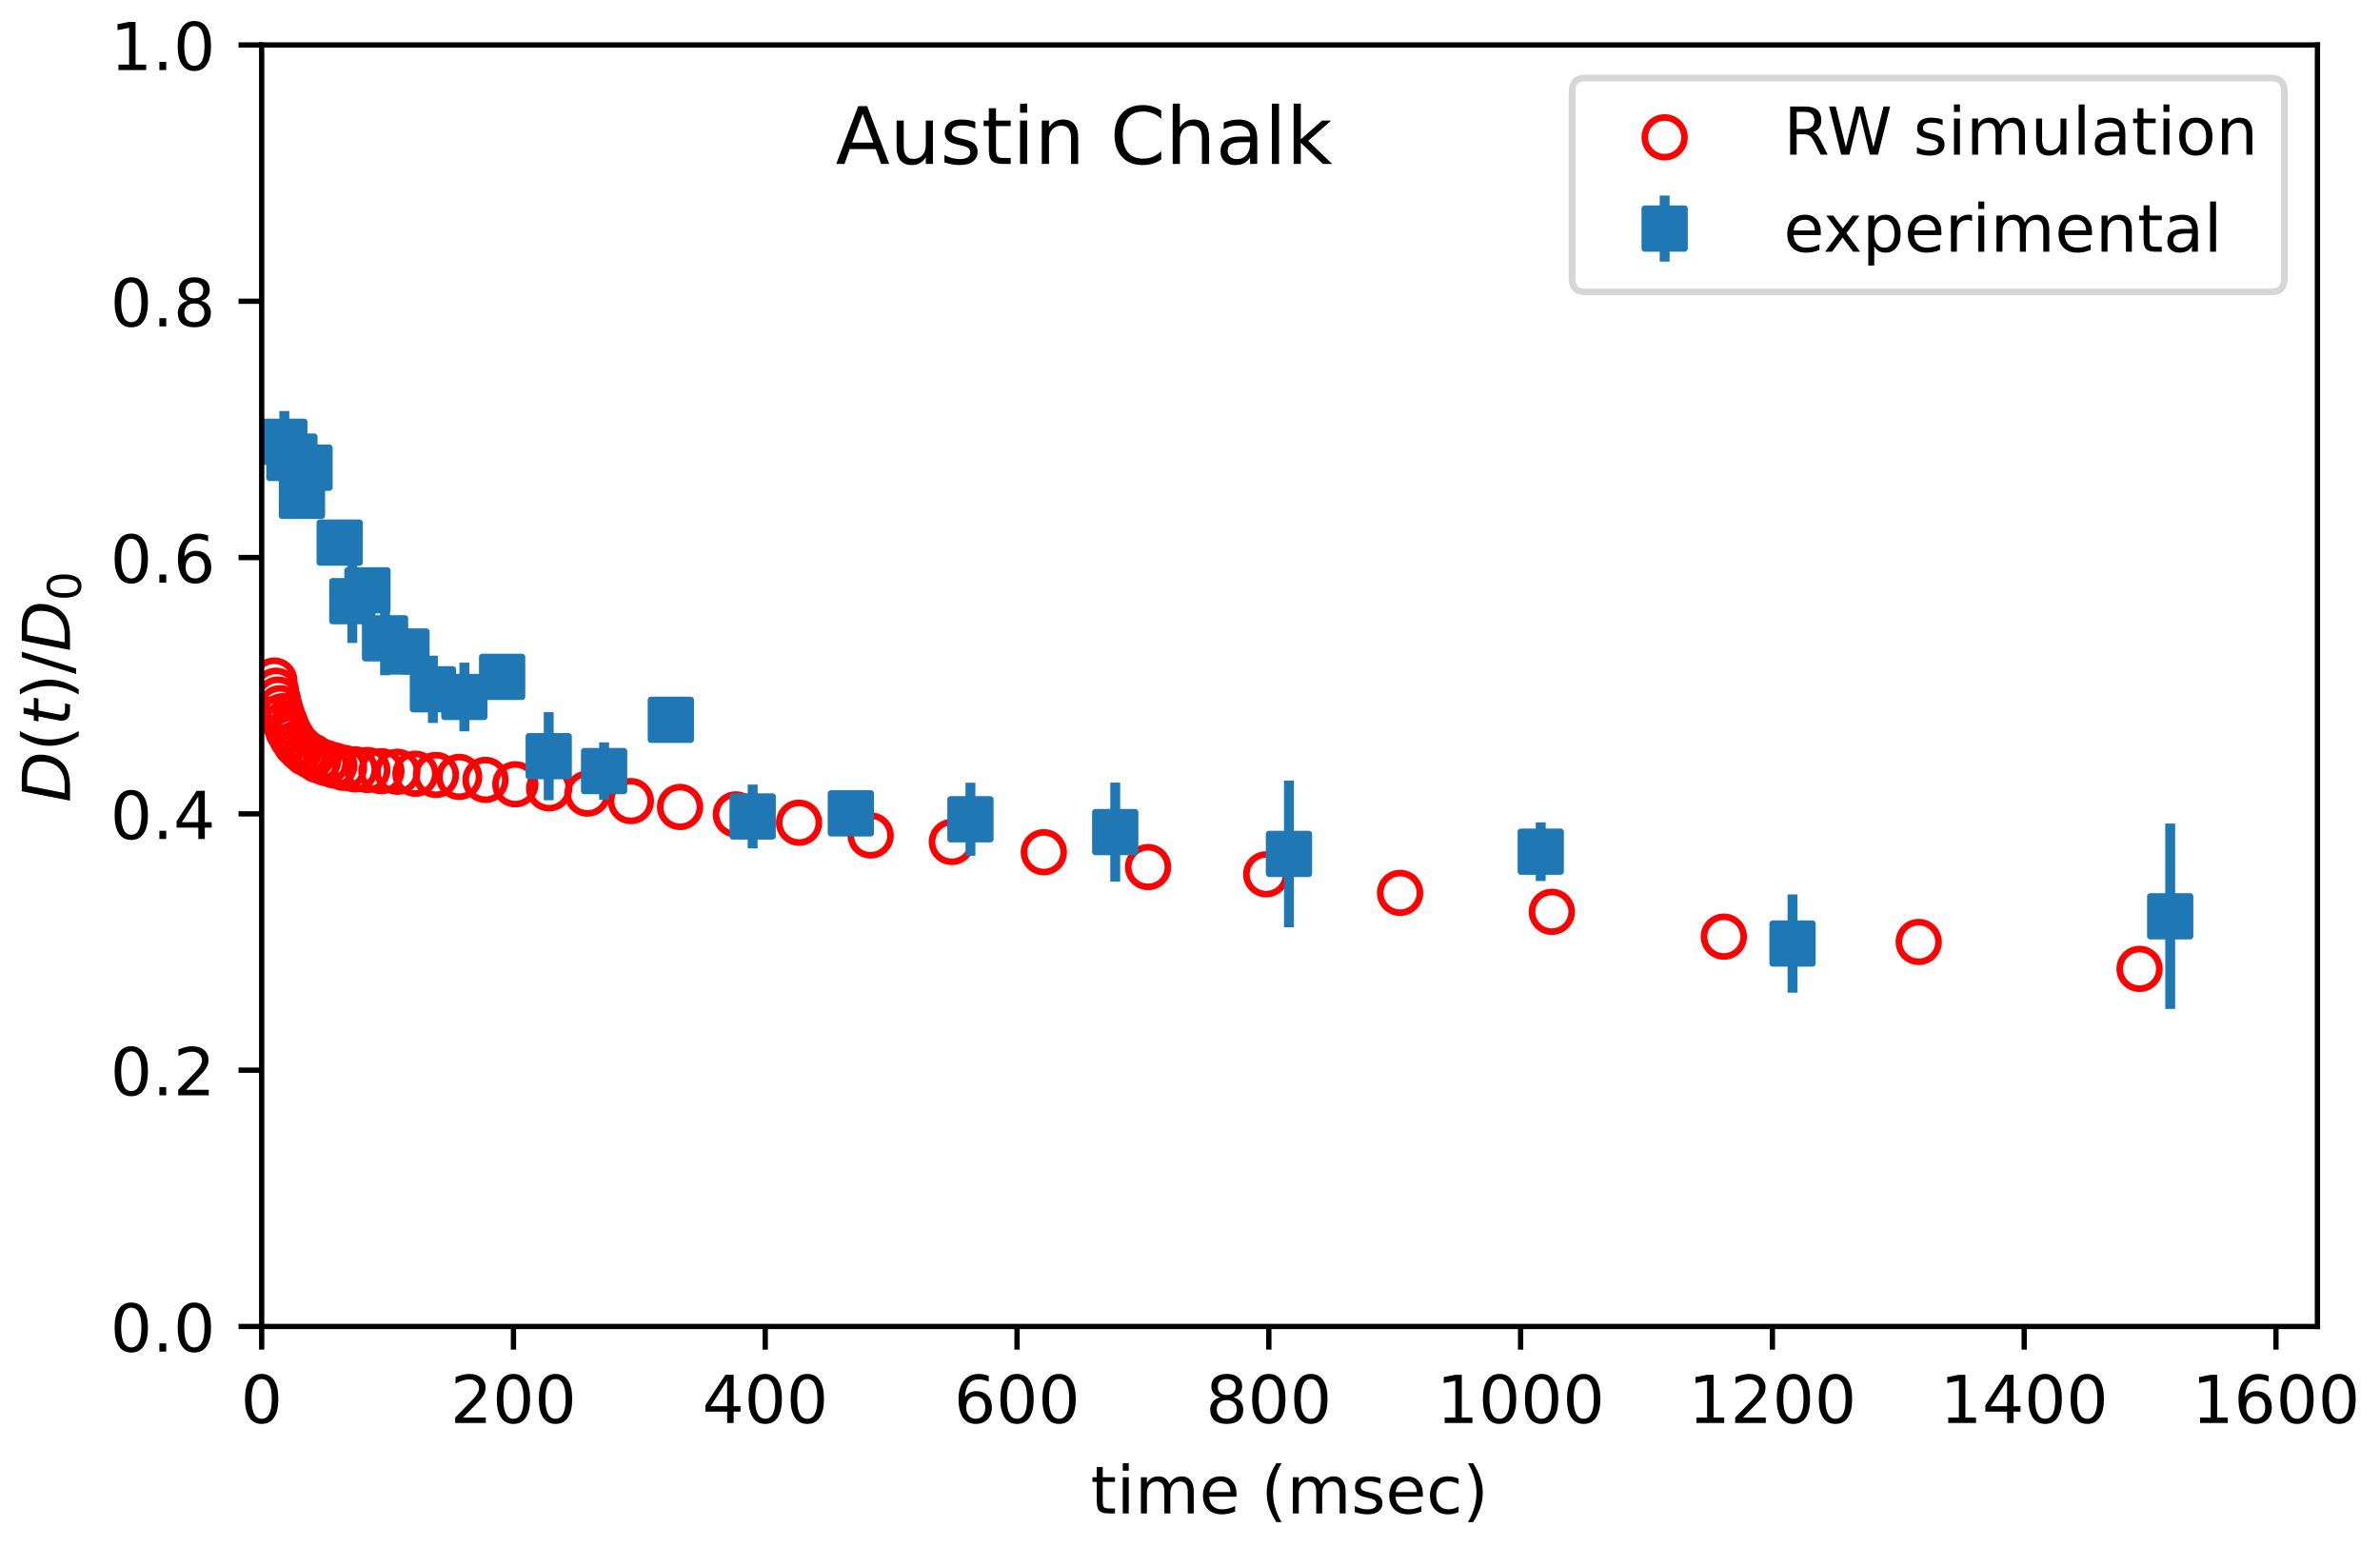 <?xml version="1.0" encoding="utf-8" standalone="no"?>
<!DOCTYPE svg PUBLIC "-//W3C//DTD SVG 1.1//EN"
  "http://www.w3.org/Graphics/SVG/1.1/DTD/svg11.dtd">
<!-- Created with matplotlib (https://matplotlib.org/) -->
<svg height="234pt" version="1.1" viewBox="0 0 360 234" width="360pt" xmlns="http://www.w3.org/2000/svg" xmlns:xlink="http://www.w3.org/1999/xlink">
 <defs>
  <style type="text/css">*{stroke-linecap:butt;stroke-linejoin:round;}</style>
 </defs>
 <g id="figure_1">
  <g id="patch_1">
   <path d="M 0 234 
L 360 234 
L 360 0 
L 0 0 
z
" style="fill:#ffffff;"/>
  </g>
  <g id="axes_1">
   <g id="patch_2">
    <path d="M 39.581 200.644 
L 350.536 200.644 
L 350.536 6.799 
L 39.581 6.799 
z
" style="fill:#ffffff;"/>
   </g>
   <g id="PathCollection_1">
    <defs>
     <path d="M 0 3 
C 0.796 3 1.559 2.684 2.121 2.121 
C 2.684 1.559 3 0.796 3 -0 
C 3 -0.796 2.684 -1.559 2.121 -2.121 
C 1.559 -2.684 0.796 -3 0 -3 
C -0.796 -3 -1.559 -2.684 -2.121 -2.121 
C -2.684 -1.559 -3 -0.796 -3 0 
C -3 0.796 -2.684 1.559 -2.121 2.121 
C -1.559 2.684 -0.796 3 0 3 
z
" id="C0_0_796d425c38"/>
    </defs>
    <g clip-path="url(#p3eda7d32ff)">
     <use style="fill:none;stroke:#ff0000;" x="41.489" xlink:href="#C0_0_796d425c38" y="102.944"/>
    </g>
    <g clip-path="url(#p3eda7d32ff)">
     <use style="fill:none;stroke:#ff0000;" x="41.741" xlink:href="#C0_0_796d425c38" y="104.478"/>
    </g>
    <g clip-path="url(#p3eda7d32ff)">
     <use style="fill:none;stroke:#ff0000;" x="42.028" xlink:href="#C0_0_796d425c38" y="105.818"/>
    </g>
    <g clip-path="url(#p3eda7d32ff)">
     <use style="fill:none;stroke:#ff0000;" x="42.354" xlink:href="#C0_0_796d425c38" y="107.124"/>
    </g>
    <g clip-path="url(#p3eda7d32ff)">
     <use style="fill:none;stroke:#ff0000;" x="42.727" xlink:href="#C0_0_796d425c38" y="108.332"/>
    </g>
    <g clip-path="url(#p3eda7d32ff)">
     <use style="fill:none;stroke:#ff0000;" x="43.145" xlink:href="#C0_0_796d425c38" y="109.419"/>
    </g>
    <g clip-path="url(#p3eda7d32ff)">
     <use style="fill:none;stroke:#ff0000;" x="43.62" xlink:href="#C0_0_796d425c38" y="110.592"/>
    </g>
    <g clip-path="url(#p3eda7d32ff)">
     <use style="fill:none;stroke:#ff0000;" x="44.159" xlink:href="#C0_0_796d425c38" y="111.565"/>
    </g>
    <g clip-path="url(#p3eda7d32ff)">
     <use style="fill:none;stroke:#ff0000;" x="44.766" xlink:href="#C0_0_796d425c38" y="112.502"/>
    </g>
    <g clip-path="url(#p3eda7d32ff)">
     <use style="fill:none;stroke:#ff0000;" x="45.459" xlink:href="#C0_0_796d425c38" y="113.208"/>
    </g>
    <g clip-path="url(#p3eda7d32ff)">
     <use style="fill:none;stroke:#ff0000;" x="46.238" xlink:href="#C0_0_796d425c38" y="113.902"/>
    </g>
    <g clip-path="url(#p3eda7d32ff)">
     <use style="fill:none;stroke:#ff0000;" x="47.126" xlink:href="#C0_0_796d425c38" y="114.383"/>
    </g>
    <g clip-path="url(#p3eda7d32ff)">
     <use style="fill:none;stroke:#ff0000;" x="48.134" xlink:href="#C0_0_796d425c38" y="115"/>
    </g>
    <g clip-path="url(#p3eda7d32ff)">
     <use style="fill:none;stroke:#ff0000;" x="49.269" xlink:href="#C0_0_796d425c38" y="115.399"/>
    </g>
    <g clip-path="url(#p3eda7d32ff)">
     <use style="fill:none;stroke:#ff0000;" x="50.563" xlink:href="#C0_0_796d425c38" y="115.777"/>
    </g>
    <g clip-path="url(#p3eda7d32ff)">
     <use style="fill:none;stroke:#ff0000;" x="52.024" xlink:href="#C0_0_796d425c38" y="116.147"/>
    </g>
    <g clip-path="url(#p3eda7d32ff)">
     <use style="fill:none;stroke:#ff0000;" x="53.685" xlink:href="#C0_0_796d425c38" y="116.371"/>
    </g>
    <g clip-path="url(#p3eda7d32ff)">
     <use style="fill:none;stroke:#ff0000;" x="55.564" xlink:href="#C0_0_796d425c38" y="116.465"/>
    </g>
    <g clip-path="url(#p3eda7d32ff)">
     <use style="fill:none;stroke:#ff0000;" x="57.69" xlink:href="#C0_0_796d425c38" y="116.648"/>
    </g>
    <g clip-path="url(#p3eda7d32ff)">
     <use style="fill:none;stroke:#ff0000;" x="60.107" xlink:href="#C0_0_796d425c38" y="116.739"/>
    </g>
    <g clip-path="url(#p3eda7d32ff)">
     <use style="fill:none;stroke:#ff0000;" x="62.84" xlink:href="#C0_0_796d425c38" y="117.035"/>
    </g>
    <g clip-path="url(#p3eda7d32ff)">
     <use style="fill:none;stroke:#ff0000;" x="65.939" xlink:href="#C0_0_796d425c38" y="117.216"/>
    </g>
    <g clip-path="url(#p3eda7d32ff)">
     <use style="fill:none;stroke:#ff0000;" x="69.456" xlink:href="#C0_0_796d425c38" y="117.517"/>
    </g>
    <g clip-path="url(#p3eda7d32ff)">
     <use style="fill:none;stroke:#ff0000;" x="73.438" xlink:href="#C0_0_796d425c38" y="117.967"/>
    </g>
    <g clip-path="url(#p3eda7d32ff)">
     <use style="fill:none;stroke:#ff0000;" x="77.946" xlink:href="#C0_0_796d425c38" y="118.633"/>
    </g>
    <g clip-path="url(#p3eda7d32ff)">
     <use style="fill:none;stroke:#ff0000;" x="83.062" xlink:href="#C0_0_796d425c38" y="119.251"/>
    </g>
    <g clip-path="url(#p3eda7d32ff)">
     <use style="fill:none;stroke:#ff0000;" x="88.859" xlink:href="#C0_0_796d425c38" y="120.041"/>
    </g>
    <g clip-path="url(#p3eda7d32ff)">
     <use style="fill:none;stroke:#ff0000;" x="95.424" xlink:href="#C0_0_796d425c38" y="121.171"/>
    </g>
    <g clip-path="url(#p3eda7d32ff)">
     <use style="fill:none;stroke:#ff0000;" x="102.866" xlink:href="#C0_0_796d425c38" y="122.063"/>
    </g>
    <g clip-path="url(#p3eda7d32ff)">
     <use style="fill:none;stroke:#ff0000;" x="111.304" xlink:href="#C0_0_796d425c38" y="123.187"/>
    </g>
    <g clip-path="url(#p3eda7d32ff)">
     <use style="fill:none;stroke:#ff0000;" x="120.865" xlink:href="#C0_0_796d425c38" y="124.444"/>
    </g>
    <g clip-path="url(#p3eda7d32ff)">
     <use style="fill:none;stroke:#ff0000;" x="131.698" xlink:href="#C0_0_796d425c38" y="126.372"/>
    </g>
    <g clip-path="url(#p3eda7d32ff)">
     <use style="fill:none;stroke:#ff0000;" x="143.974" xlink:href="#C0_0_796d425c38" y="127.356"/>
    </g>
    <g clip-path="url(#p3eda7d32ff)">
     <use style="fill:none;stroke:#ff0000;" x="157.889" xlink:href="#C0_0_796d425c38" y="128.908"/>
    </g>
    <g clip-path="url(#p3eda7d32ff)">
     <use style="fill:none;stroke:#ff0000;" x="173.66" xlink:href="#C0_0_796d425c38" y="131.153"/>
    </g>
    <g clip-path="url(#p3eda7d32ff)">
     <use style="fill:none;stroke:#ff0000;" x="191.528" xlink:href="#C0_0_796d425c38" y="132.248"/>
    </g>
    <g clip-path="url(#p3eda7d32ff)">
     <use style="fill:none;stroke:#ff0000;" x="211.778" xlink:href="#C0_0_796d425c38" y="135.06"/>
    </g>
    <g clip-path="url(#p3eda7d32ff)">
     <use style="fill:none;stroke:#ff0000;" x="234.733" xlink:href="#C0_0_796d425c38" y="137.923"/>
    </g>
    <g clip-path="url(#p3eda7d32ff)">
     <use style="fill:none;stroke:#ff0000;" x="260.747" xlink:href="#C0_0_796d425c38" y="141.675"/>
    </g>
    <g clip-path="url(#p3eda7d32ff)">
     <use style="fill:none;stroke:#ff0000;" x="290.226" xlink:href="#C0_0_796d425c38" y="142.484"/>
    </g>
    <g clip-path="url(#p3eda7d32ff)">
     <use style="fill:none;stroke:#ff0000;" x="323.63" xlink:href="#C0_0_796d425c38" y="146.553"/>
    </g>
   </g>
   <g id="matplotlib.axis_1">
    <g id="xtick_1">
     <g id="line2d_1">
      <defs>
       <path d="M 0 0 
L 0 3.5 
" id="m7206be411d" style="stroke:#000000;stroke-width:0.8;"/>
      </defs>
      <g>
       <use style="stroke:#000000;stroke-width:0.8;" x="39.581" xlink:href="#m7206be411d" y="200.644"/>
      </g>
     </g>
     <g id="text_1">
      <!-- 0 -->
      <g transform="translate(36.4 215.242)scale(0.1 -0.1)">
       <defs>
        <path d="M 31.781 66.406 
Q 24.172 66.406 20.328 58.906 
Q 16.5 51.422 16.5 36.375 
Q 16.5 21.391 20.328 13.891 
Q 24.172 6.391 31.781 6.391 
Q 39.453 6.391 43.281 13.891 
Q 47.125 21.391 47.125 36.375 
Q 47.125 51.422 43.281 58.906 
Q 39.453 66.406 31.781 66.406 
z
M 31.781 74.219 
Q 44.047 74.219 50.516 64.516 
Q 56.984 54.828 56.984 36.375 
Q 56.984 17.969 50.516 8.266 
Q 44.047 -1.422 31.781 -1.422 
Q 19.531 -1.422 13.062 8.266 
Q 6.594 17.969 6.594 36.375 
Q 6.594 54.828 13.062 64.516 
Q 19.531 74.219 31.781 74.219 
z
" id="DejaVuSans-48"/>
       </defs>
       <use xlink:href="#DejaVuSans-48"/>
      </g>
     </g>
    </g>
    <g id="xtick_2">
     <g id="line2d_2">
      <g>
       <use style="stroke:#000000;stroke-width:0.8;" x="77.667" xlink:href="#m7206be411d" y="200.644"/>
      </g>
     </g>
     <g id="text_2">
      <!-- 200 -->
      <g transform="translate(68.123 215.242)scale(0.1 -0.1)">
       <defs>
        <path d="M 19.188 8.297 
L 53.609 8.297 
L 53.609 0 
L 7.328 0 
L 7.328 8.297 
Q 12.938 14.109 22.625 23.891 
Q 32.328 33.688 34.812 36.531 
Q 39.547 41.844 41.422 45.531 
Q 43.312 49.219 43.312 52.781 
Q 43.312 58.594 39.234 62.25 
Q 35.156 65.922 28.609 65.922 
Q 23.969 65.922 18.812 64.312 
Q 13.672 62.703 7.812 59.422 
L 7.812 69.391 
Q 13.766 71.781 18.938 73 
Q 24.125 74.219 28.422 74.219 
Q 39.75 74.219 46.484 68.547 
Q 53.219 62.891 53.219 53.422 
Q 53.219 48.922 51.531 44.891 
Q 49.859 40.875 45.406 35.406 
Q 44.188 33.984 37.641 27.219 
Q 31.109 20.453 19.188 8.297 
z
" id="DejaVuSans-50"/>
       </defs>
       <use xlink:href="#DejaVuSans-50"/>
       <use x="63.623" xlink:href="#DejaVuSans-48"/>
       <use x="127.246" xlink:href="#DejaVuSans-48"/>
      </g>
     </g>
    </g>
    <g id="xtick_3">
     <g id="line2d_3">
      <g>
       <use style="stroke:#000000;stroke-width:0.8;" x="115.752" xlink:href="#m7206be411d" y="200.644"/>
      </g>
     </g>
     <g id="text_3">
      <!-- 400 -->
      <g transform="translate(106.208 215.242)scale(0.1 -0.1)">
       <defs>
        <path d="M 37.797 64.312 
L 12.891 25.391 
L 37.797 25.391 
z
M 35.203 72.906 
L 47.609 72.906 
L 47.609 25.391 
L 58.016 25.391 
L 58.016 17.188 
L 47.609 17.188 
L 47.609 0 
L 37.797 0 
L 37.797 17.188 
L 4.891 17.188 
L 4.891 26.703 
z
" id="DejaVuSans-52"/>
       </defs>
       <use xlink:href="#DejaVuSans-52"/>
       <use x="63.623" xlink:href="#DejaVuSans-48"/>
       <use x="127.246" xlink:href="#DejaVuSans-48"/>
      </g>
     </g>
    </g>
    <g id="xtick_4">
     <g id="line2d_4">
      <g>
       <use style="stroke:#000000;stroke-width:0.8;" x="153.837" xlink:href="#m7206be411d" y="200.644"/>
      </g>
     </g>
     <g id="text_4">
      <!-- 600 -->
      <g transform="translate(144.293 215.242)scale(0.1 -0.1)">
       <defs>
        <path d="M 33.016 40.375 
Q 26.375 40.375 22.484 35.828 
Q 18.609 31.297 18.609 23.391 
Q 18.609 15.531 22.484 10.953 
Q 26.375 6.391 33.016 6.391 
Q 39.656 6.391 43.531 10.953 
Q 47.406 15.531 47.406 23.391 
Q 47.406 31.297 43.531 35.828 
Q 39.656 40.375 33.016 40.375 
z
M 52.594 71.297 
L 52.594 62.312 
Q 48.875 64.062 45.094 64.984 
Q 41.312 65.922 37.594 65.922 
Q 27.828 65.922 22.672 59.328 
Q 17.531 52.734 16.797 39.406 
Q 19.672 43.656 24.016 45.922 
Q 28.375 48.188 33.594 48.188 
Q 44.578 48.188 50.953 41.516 
Q 57.328 34.859 57.328 23.391 
Q 57.328 12.156 50.688 5.359 
Q 44.047 -1.422 33.016 -1.422 
Q 20.359 -1.422 13.672 8.266 
Q 6.984 17.969 6.984 36.375 
Q 6.984 53.656 15.188 63.938 
Q 23.391 74.219 37.203 74.219 
Q 40.922 74.219 44.703 73.484 
Q 48.484 72.75 52.594 71.297 
z
" id="DejaVuSans-54"/>
       </defs>
       <use xlink:href="#DejaVuSans-54"/>
       <use x="63.623" xlink:href="#DejaVuSans-48"/>
       <use x="127.246" xlink:href="#DejaVuSans-48"/>
      </g>
     </g>
    </g>
    <g id="xtick_5">
     <g id="line2d_5">
      <g>
       <use style="stroke:#000000;stroke-width:0.8;" x="191.922" xlink:href="#m7206be411d" y="200.644"/>
      </g>
     </g>
     <g id="text_5">
      <!-- 800 -->
      <g transform="translate(182.378 215.242)scale(0.1 -0.1)">
       <defs>
        <path d="M 31.781 34.625 
Q 24.75 34.625 20.719 30.859 
Q 16.703 27.094 16.703 20.516 
Q 16.703 13.922 20.719 10.156 
Q 24.75 6.391 31.781 6.391 
Q 38.812 6.391 42.859 10.172 
Q 46.922 13.969 46.922 20.516 
Q 46.922 27.094 42.891 30.859 
Q 38.875 34.625 31.781 34.625 
z
M 21.922 38.812 
Q 15.578 40.375 12.031 44.719 
Q 8.5 49.078 8.5 55.328 
Q 8.5 64.062 14.719 69.141 
Q 20.953 74.219 31.781 74.219 
Q 42.672 74.219 48.875 69.141 
Q 55.078 64.062 55.078 55.328 
Q 55.078 49.078 51.531 44.719 
Q 48 40.375 41.703 38.812 
Q 48.828 37.156 52.797 32.312 
Q 56.781 27.484 56.781 20.516 
Q 56.781 9.906 50.312 4.234 
Q 43.844 -1.422 31.781 -1.422 
Q 19.734 -1.422 13.25 4.234 
Q 6.781 9.906 6.781 20.516 
Q 6.781 27.484 10.781 32.312 
Q 14.797 37.156 21.922 38.812 
z
M 18.312 54.391 
Q 18.312 48.734 21.844 45.562 
Q 25.391 42.391 31.781 42.391 
Q 38.141 42.391 41.719 45.562 
Q 45.312 48.734 45.312 54.391 
Q 45.312 60.062 41.719 63.234 
Q 38.141 66.406 31.781 66.406 
Q 25.391 66.406 21.844 63.234 
Q 18.312 60.062 18.312 54.391 
z
" id="DejaVuSans-56"/>
       </defs>
       <use xlink:href="#DejaVuSans-56"/>
       <use x="63.623" xlink:href="#DejaVuSans-48"/>
       <use x="127.246" xlink:href="#DejaVuSans-48"/>
      </g>
     </g>
    </g>
    <g id="xtick_6">
     <g id="line2d_6">
      <g>
       <use style="stroke:#000000;stroke-width:0.8;" x="230.007" xlink:href="#m7206be411d" y="200.644"/>
      </g>
     </g>
     <g id="text_6">
      <!-- 1000 -->
      <g transform="translate(217.282 215.242)scale(0.1 -0.1)">
       <defs>
        <path d="M 12.406 8.297 
L 28.516 8.297 
L 28.516 63.922 
L 10.984 60.406 
L 10.984 69.391 
L 28.422 72.906 
L 38.281 72.906 
L 38.281 8.297 
L 54.391 8.297 
L 54.391 0 
L 12.406 0 
z
" id="DejaVuSans-49"/>
       </defs>
       <use xlink:href="#DejaVuSans-49"/>
       <use x="63.623" xlink:href="#DejaVuSans-48"/>
       <use x="127.246" xlink:href="#DejaVuSans-48"/>
       <use x="190.869" xlink:href="#DejaVuSans-48"/>
      </g>
     </g>
    </g>
    <g id="xtick_7">
     <g id="line2d_7">
      <g>
       <use style="stroke:#000000;stroke-width:0.8;" x="268.092" xlink:href="#m7206be411d" y="200.644"/>
      </g>
     </g>
     <g id="text_7">
      <!-- 1200 -->
      <g transform="translate(255.367 215.242)scale(0.1 -0.1)">
       <use xlink:href="#DejaVuSans-49"/>
       <use x="63.623" xlink:href="#DejaVuSans-50"/>
       <use x="127.246" xlink:href="#DejaVuSans-48"/>
       <use x="190.869" xlink:href="#DejaVuSans-48"/>
      </g>
     </g>
    </g>
    <g id="xtick_8">
     <g id="line2d_8">
      <g>
       <use style="stroke:#000000;stroke-width:0.8;" x="306.177" xlink:href="#m7206be411d" y="200.644"/>
      </g>
     </g>
     <g id="text_8">
      <!-- 1400 -->
      <g transform="translate(293.452 215.242)scale(0.1 -0.1)">
       <use xlink:href="#DejaVuSans-49"/>
       <use x="63.623" xlink:href="#DejaVuSans-52"/>
       <use x="127.246" xlink:href="#DejaVuSans-48"/>
       <use x="190.869" xlink:href="#DejaVuSans-48"/>
      </g>
     </g>
    </g>
    <g id="xtick_9">
     <g id="line2d_9">
      <g>
       <use style="stroke:#000000;stroke-width:0.8;" x="344.262" xlink:href="#m7206be411d" y="200.644"/>
      </g>
     </g>
     <g id="text_9">
      <!-- 1600 -->
      <g transform="translate(331.537 215.242)scale(0.1 -0.1)">
       <use xlink:href="#DejaVuSans-49"/>
       <use x="63.623" xlink:href="#DejaVuSans-54"/>
       <use x="127.246" xlink:href="#DejaVuSans-48"/>
       <use x="190.869" xlink:href="#DejaVuSans-48"/>
      </g>
     </g>
    </g>
    <g id="text_10">
     <!-- time (msec) -->
     <g transform="translate(164.971 228.92)scale(0.1 -0.1)">
      <defs>
       <path d="M 18.312 70.219 
L 18.312 54.688 
L 36.812 54.688 
L 36.812 47.703 
L 18.312 47.703 
L 18.312 18.016 
Q 18.312 11.328 20.141 9.422 
Q 21.969 7.516 27.594 7.516 
L 36.812 7.516 
L 36.812 0 
L 27.594 0 
Q 17.188 0 13.234 3.875 
Q 9.281 7.766 9.281 18.016 
L 9.281 47.703 
L 2.688 47.703 
L 2.688 54.688 
L 9.281 54.688 
L 9.281 70.219 
z
" id="DejaVuSans-116"/>
       <path d="M 9.422 54.688 
L 18.406 54.688 
L 18.406 0 
L 9.422 0 
z
M 9.422 75.984 
L 18.406 75.984 
L 18.406 64.594 
L 9.422 64.594 
z
" id="DejaVuSans-105"/>
       <path d="M 52 44.188 
Q 55.375 50.25 60.062 53.125 
Q 64.75 56 71.094 56 
Q 79.641 56 84.281 50.016 
Q 88.922 44.047 88.922 33.016 
L 88.922 0 
L 79.891 0 
L 79.891 32.719 
Q 79.891 40.578 77.094 44.375 
Q 74.312 48.188 68.609 48.188 
Q 61.625 48.188 57.562 43.547 
Q 53.516 38.922 53.516 30.906 
L 53.516 0 
L 44.484 0 
L 44.484 32.719 
Q 44.484 40.625 41.703 44.406 
Q 38.922 48.188 33.109 48.188 
Q 26.219 48.188 22.156 43.531 
Q 18.109 38.875 18.109 30.906 
L 18.109 0 
L 9.078 0 
L 9.078 54.688 
L 18.109 54.688 
L 18.109 46.188 
Q 21.188 51.219 25.484 53.609 
Q 29.781 56 35.688 56 
Q 41.656 56 45.828 52.969 
Q 50 49.953 52 44.188 
z
" id="DejaVuSans-109"/>
       <path d="M 56.203 29.594 
L 56.203 25.203 
L 14.891 25.203 
Q 15.484 15.922 20.484 11.062 
Q 25.484 6.203 34.422 6.203 
Q 39.594 6.203 44.453 7.469 
Q 49.312 8.734 54.109 11.281 
L 54.109 2.781 
Q 49.266 0.734 44.188 -0.344 
Q 39.109 -1.422 33.891 -1.422 
Q 20.797 -1.422 13.156 6.188 
Q 5.516 13.812 5.516 26.812 
Q 5.516 40.234 12.766 48.109 
Q 20.016 56 32.328 56 
Q 43.359 56 49.781 48.891 
Q 56.203 41.797 56.203 29.594 
z
M 47.219 32.234 
Q 47.125 39.594 43.094 43.984 
Q 39.062 48.391 32.422 48.391 
Q 24.906 48.391 20.391 44.141 
Q 15.875 39.891 15.188 32.172 
z
" id="DejaVuSans-101"/>
       <path id="DejaVuSans-32"/>
       <path d="M 31 75.875 
Q 24.469 64.656 21.281 53.656 
Q 18.109 42.672 18.109 31.391 
Q 18.109 20.125 21.312 9.062 
Q 24.516 -2 31 -13.188 
L 23.188 -13.188 
Q 15.875 -1.703 12.234 9.375 
Q 8.594 20.453 8.594 31.391 
Q 8.594 42.281 12.203 53.312 
Q 15.828 64.359 23.188 75.875 
z
" id="DejaVuSans-40"/>
       <path d="M 44.281 53.078 
L 44.281 44.578 
Q 40.484 46.531 36.375 47.5 
Q 32.281 48.484 27.875 48.484 
Q 21.188 48.484 17.844 46.438 
Q 14.5 44.391 14.5 40.281 
Q 14.5 37.156 16.891 35.375 
Q 19.281 33.594 26.516 31.984 
L 29.594 31.297 
Q 39.156 29.25 43.188 25.516 
Q 47.219 21.781 47.219 15.094 
Q 47.219 7.469 41.188 3.016 
Q 35.156 -1.422 24.609 -1.422 
Q 20.219 -1.422 15.453 -0.562 
Q 10.688 0.297 5.422 2 
L 5.422 11.281 
Q 10.406 8.688 15.234 7.391 
Q 20.062 6.109 24.812 6.109 
Q 31.156 6.109 34.562 8.281 
Q 37.984 10.453 37.984 14.406 
Q 37.984 18.062 35.516 20.016 
Q 33.062 21.969 24.703 23.781 
L 21.578 24.516 
Q 13.234 26.266 9.516 29.906 
Q 5.812 33.547 5.812 39.891 
Q 5.812 47.609 11.281 51.797 
Q 16.75 56 26.812 56 
Q 31.781 56 36.172 55.266 
Q 40.578 54.547 44.281 53.078 
z
" id="DejaVuSans-115"/>
       <path d="M 48.781 52.594 
L 48.781 44.188 
Q 44.969 46.297 41.141 47.344 
Q 37.312 48.391 33.406 48.391 
Q 24.656 48.391 19.812 42.844 
Q 14.984 37.312 14.984 27.297 
Q 14.984 17.281 19.812 11.734 
Q 24.656 6.203 33.406 6.203 
Q 37.312 6.203 41.141 7.25 
Q 44.969 8.297 48.781 10.406 
L 48.781 2.094 
Q 45.016 0.344 40.984 -0.531 
Q 36.969 -1.422 32.422 -1.422 
Q 20.062 -1.422 12.781 6.344 
Q 5.516 14.109 5.516 27.297 
Q 5.516 40.672 12.859 48.328 
Q 20.219 56 33.016 56 
Q 37.156 56 41.109 55.141 
Q 45.062 54.297 48.781 52.594 
z
" id="DejaVuSans-99"/>
       <path d="M 8.016 75.875 
L 15.828 75.875 
Q 23.141 64.359 26.781 53.312 
Q 30.422 42.281 30.422 31.391 
Q 30.422 20.453 26.781 9.375 
Q 23.141 -1.703 15.828 -13.188 
L 8.016 -13.188 
Q 14.5 -2 17.703 9.062 
Q 20.906 20.125 20.906 31.391 
Q 20.906 42.672 17.703 53.656 
Q 14.5 64.656 8.016 75.875 
z
" id="DejaVuSans-41"/>
      </defs>
      <use xlink:href="#DejaVuSans-116"/>
      <use x="39.209" xlink:href="#DejaVuSans-105"/>
      <use x="66.992" xlink:href="#DejaVuSans-109"/>
      <use x="164.404" xlink:href="#DejaVuSans-101"/>
      <use x="225.928" xlink:href="#DejaVuSans-32"/>
      <use x="257.715" xlink:href="#DejaVuSans-40"/>
      <use x="296.729" xlink:href="#DejaVuSans-109"/>
      <use x="394.141" xlink:href="#DejaVuSans-115"/>
      <use x="446.24" xlink:href="#DejaVuSans-101"/>
      <use x="507.764" xlink:href="#DejaVuSans-99"/>
      <use x="562.744" xlink:href="#DejaVuSans-41"/>
     </g>
    </g>
   </g>
   <g id="matplotlib.axis_2">
    <g id="ytick_1">
     <g id="line2d_10">
      <defs>
       <path d="M 0 0 
L -3.5 0 
" id="m14a758c953" style="stroke:#000000;stroke-width:0.8;"/>
      </defs>
      <g>
       <use style="stroke:#000000;stroke-width:0.8;" x="39.581" xlink:href="#m14a758c953" y="200.644"/>
      </g>
     </g>
     <g id="text_11">
      <!-- 0.0 -->
      <g transform="translate(16.678 204.443)scale(0.1 -0.1)">
       <defs>
        <path d="M 10.688 12.406 
L 21 12.406 
L 21 0 
L 10.688 0 
z
" id="DejaVuSans-46"/>
       </defs>
       <use xlink:href="#DejaVuSans-48"/>
       <use x="63.623" xlink:href="#DejaVuSans-46"/>
       <use x="95.41" xlink:href="#DejaVuSans-48"/>
      </g>
     </g>
    </g>
    <g id="ytick_2">
     <g id="line2d_11">
      <g>
       <use style="stroke:#000000;stroke-width:0.8;" x="39.581" xlink:href="#m14a758c953" y="161.875"/>
      </g>
     </g>
     <g id="text_12">
      <!-- 0.2 -->
      <g transform="translate(16.678 165.674)scale(0.1 -0.1)">
       <use xlink:href="#DejaVuSans-48"/>
       <use x="63.623" xlink:href="#DejaVuSans-46"/>
       <use x="95.41" xlink:href="#DejaVuSans-50"/>
      </g>
     </g>
    </g>
    <g id="ytick_3">
     <g id="line2d_12">
      <g>
       <use style="stroke:#000000;stroke-width:0.8;" x="39.581" xlink:href="#m14a758c953" y="123.106"/>
      </g>
     </g>
     <g id="text_13">
      <!-- 0.4 -->
      <g transform="translate(16.678 126.905)scale(0.1 -0.1)">
       <use xlink:href="#DejaVuSans-48"/>
       <use x="63.623" xlink:href="#DejaVuSans-46"/>
       <use x="95.41" xlink:href="#DejaVuSans-52"/>
      </g>
     </g>
    </g>
    <g id="ytick_4">
     <g id="line2d_13">
      <g>
       <use style="stroke:#000000;stroke-width:0.8;" x="39.581" xlink:href="#m14a758c953" y="84.337"/>
      </g>
     </g>
     <g id="text_14">
      <!-- 0.6 -->
      <g transform="translate(16.678 88.136)scale(0.1 -0.1)">
       <use xlink:href="#DejaVuSans-48"/>
       <use x="63.623" xlink:href="#DejaVuSans-46"/>
       <use x="95.41" xlink:href="#DejaVuSans-54"/>
      </g>
     </g>
    </g>
    <g id="ytick_5">
     <g id="line2d_14">
      <g>
       <use style="stroke:#000000;stroke-width:0.8;" x="39.581" xlink:href="#m14a758c953" y="45.568"/>
      </g>
     </g>
     <g id="text_15">
      <!-- 0.8 -->
      <g transform="translate(16.678 49.367)scale(0.1 -0.1)">
       <use xlink:href="#DejaVuSans-48"/>
       <use x="63.623" xlink:href="#DejaVuSans-46"/>
       <use x="95.41" xlink:href="#DejaVuSans-56"/>
      </g>
     </g>
    </g>
    <g id="ytick_6">
     <g id="line2d_15">
      <g>
       <use style="stroke:#000000;stroke-width:0.8;" x="39.581" xlink:href="#m14a758c953" y="6.799"/>
      </g>
     </g>
     <g id="text_16">
      <!-- 1.0 -->
      <g transform="translate(16.678 10.599)scale(0.1 -0.1)">
       <use xlink:href="#DejaVuSans-49"/>
       <use x="63.623" xlink:href="#DejaVuSans-46"/>
       <use x="95.41" xlink:href="#DejaVuSans-48"/>
      </g>
     </g>
    </g>
    <g id="text_17">
     <!-- $D(t)/D_0$ -->
     <g transform="translate(10.599 121.371)rotate(-90)scale(0.1 -0.1)">
      <defs>
       <path d="M 16.891 72.906 
L 38.094 72.906 
Q 54.984 72.906 63.594 65.75 
Q 72.219 58.594 72.219 44.484 
Q 72.219 35.156 68.938 26.531 
Q 65.672 17.922 59.906 12.016 
Q 54.109 5.953 45.172 2.969 
Q 36.234 0 24.031 0 
L 2.688 0 
z
M 25.203 64.797 
L 14.203 8.109 
L 27.094 8.109 
Q 43.656 8.109 52.734 17.625 
Q 61.812 27.156 61.812 44.484 
Q 61.812 54.984 55.953 59.891 
Q 50.094 64.797 37.594 64.797 
z
" id="DejaVuSans-Oblique-68"/>
       <path d="M 42.281 54.688 
L 40.922 47.703 
L 23 47.703 
L 17.188 18.016 
Q 16.891 16.359 16.75 15.234 
Q 16.609 14.109 16.609 13.484 
Q 16.609 10.359 18.484 8.938 
Q 20.359 7.516 24.516 7.516 
L 33.594 7.516 
L 32.078 0 
L 23.484 0 
Q 15.484 0 11.547 3.125 
Q 7.625 6.25 7.625 12.594 
Q 7.625 13.719 7.766 15.062 
Q 7.906 16.406 8.203 18.016 
L 14.016 47.703 
L 6.391 47.703 
L 7.812 54.688 
L 15.281 54.688 
L 18.312 70.219 
L 27.297 70.219 
L 24.312 54.688 
z
" id="DejaVuSans-Oblique-116"/>
       <path d="M 25.391 72.906 
L 33.688 72.906 
L 8.297 -9.281 
L 0 -9.281 
z
" id="DejaVuSans-47"/>
      </defs>
      <use transform="translate(0 0.125)" xlink:href="#DejaVuSans-Oblique-68"/>
      <use transform="translate(77.002 0.125)" xlink:href="#DejaVuSans-40"/>
      <use transform="translate(116.016 0.125)" xlink:href="#DejaVuSans-Oblique-116"/>
      <use transform="translate(155.225 0.125)" xlink:href="#DejaVuSans-41"/>
      <use transform="translate(194.238 0.125)" xlink:href="#DejaVuSans-47"/>
      <use transform="translate(227.93 0.125)" xlink:href="#DejaVuSans-Oblique-68"/>
      <use transform="translate(304.932 -16.281)scale(0.7)" xlink:href="#DejaVuSans-48"/>
     </g>
    </g>
   </g>
   <g id="LineCollection_1">
    <path clip-path="url(#p3eda7d32ff)" d="M 43.009 71.471 
L 43.009 62.172 
" style="fill:none;stroke:#1f77b4;stroke-width:1.5;"/>
    <path clip-path="url(#p3eda7d32ff)" d="M 43.771 74.29 
L 43.771 64.246 
" style="fill:none;stroke:#1f77b4;stroke-width:1.5;"/>
    <path clip-path="url(#p3eda7d32ff)" d="M 44.533 74.296 
L 44.533 63.834 
" style="fill:none;stroke:#1f77b4;stroke-width:1.5;"/>
    <path clip-path="url(#p3eda7d32ff)" d="M 45.675 77.463 
L 45.675 72.539 
" style="fill:none;stroke:#1f77b4;stroke-width:1.5;"/>
    <path clip-path="url(#p3eda7d32ff)" d="M 46.818 74.424 
L 46.818 67.06 
" style="fill:none;stroke:#1f77b4;stroke-width:1.5;"/>
    <path clip-path="url(#p3eda7d32ff)" d="M 51.388 84.529 
L 51.388 79.624 
" style="fill:none;stroke:#1f77b4;stroke-width:1.5;"/>
    <path clip-path="url(#p3eda7d32ff)" d="M 53.292 97.254 
L 53.292 84.61 
" style="fill:none;stroke:#1f77b4;stroke-width:1.5;"/>
    <path clip-path="url(#p3eda7d32ff)" d="M 55.577 90.561 
L 55.577 88.024 
" style="fill:none;stroke:#1f77b4;stroke-width:1.5;"/>
    <path clip-path="url(#p3eda7d32ff)" d="M 58.243 102.14 
L 58.243 90.961 
" style="fill:none;stroke:#1f77b4;stroke-width:1.5;"/>
    <path clip-path="url(#p3eda7d32ff)" d="M 61.48 102.041 
L 61.48 95.055 
" style="fill:none;stroke:#1f77b4;stroke-width:1.5;"/>
    <path clip-path="url(#p3eda7d32ff)" d="M 65.479 109.349 
L 65.479 99.174 
" style="fill:none;stroke:#1f77b4;stroke-width:1.5;"/>
    <path clip-path="url(#p3eda7d32ff)" d="M 70.24 110.616 
L 70.24 100.233 
" style="fill:none;stroke:#1f77b4;stroke-width:1.5;"/>
    <path clip-path="url(#p3eda7d32ff)" d="M 75.953 104.45 
L 75.953 100.314 
" style="fill:none;stroke:#1f77b4;stroke-width:1.5;"/>
    <path clip-path="url(#p3eda7d32ff)" d="M 82.998 121.042 
L 82.998 107.723 
" style="fill:none;stroke:#1f77b4;stroke-width:1.5;"/>
    <path clip-path="url(#p3eda7d32ff)" d="M 91.377 120.98 
L 91.377 112.293 
" style="fill:none;stroke:#1f77b4;stroke-width:1.5;"/>
    <path clip-path="url(#p3eda7d32ff)" d="M 101.47 111.21 
L 101.47 106.547 
" style="fill:none;stroke:#1f77b4;stroke-width:1.5;"/>
    <path clip-path="url(#p3eda7d32ff)" d="M 113.847 128.328 
L 113.847 118.672 
" style="fill:none;stroke:#1f77b4;stroke-width:1.5;"/>
    <path clip-path="url(#p3eda7d32ff)" d="M 128.701 124.841 
L 128.701 121.209 
" style="fill:none;stroke:#1f77b4;stroke-width:1.5;"/>
    <path clip-path="url(#p3eda7d32ff)" d="M 146.791 129.45 
L 146.791 118.399 
" style="fill:none;stroke:#1f77b4;stroke-width:1.5;"/>
    <path clip-path="url(#p3eda7d32ff)" d="M 168.69 133.35 
L 168.69 118.376 
" style="fill:none;stroke:#1f77b4;stroke-width:1.5;"/>
    <path clip-path="url(#p3eda7d32ff)" d="M 194.969 140.255 
L 194.969 118.072 
" style="fill:none;stroke:#1f77b4;stroke-width:1.5;"/>
    <path clip-path="url(#p3eda7d32ff)" d="M 233.054 133.267 
L 233.054 124.384 
" style="fill:none;stroke:#1f77b4;stroke-width:1.5;"/>
    <path clip-path="url(#p3eda7d32ff)" d="M 271.139 150.153 
L 271.139 135.289 
" style="fill:none;stroke:#1f77b4;stroke-width:1.5;"/>
    <path clip-path="url(#p3eda7d32ff)" d="M 328.266 152.612 
L 328.266 124.583 
" style="fill:none;stroke:#1f77b4;stroke-width:1.5;"/>
   </g>
   <g id="line2d_16">
    <defs>
     <path d="M -3 3 
L 3 3 
L 3 -3 
L -3 -3 
z
" id="md670536ca3" style="stroke:#1f77b4;stroke-linejoin:miter;"/>
    </defs>
    <g clip-path="url(#p3eda7d32ff)">
     <use style="fill:#1f77b4;stroke:#1f77b4;stroke-linejoin:miter;" x="43.009" xlink:href="#md670536ca3" y="66.822"/>
     <use style="fill:#1f77b4;stroke:#1f77b4;stroke-linejoin:miter;" x="43.771" xlink:href="#md670536ca3" y="69.268"/>
     <use style="fill:#1f77b4;stroke:#1f77b4;stroke-linejoin:miter;" x="44.533" xlink:href="#md670536ca3" y="69.065"/>
     <use style="fill:#1f77b4;stroke:#1f77b4;stroke-linejoin:miter;" x="45.675" xlink:href="#md670536ca3" y="75.001"/>
     <use style="fill:#1f77b4;stroke:#1f77b4;stroke-linejoin:miter;" x="46.818" xlink:href="#md670536ca3" y="70.742"/>
     <use style="fill:#1f77b4;stroke:#1f77b4;stroke-linejoin:miter;" x="51.388" xlink:href="#md670536ca3" y="82.076"/>
     <use style="fill:#1f77b4;stroke:#1f77b4;stroke-linejoin:miter;" x="53.292" xlink:href="#md670536ca3" y="90.932"/>
     <use style="fill:#1f77b4;stroke:#1f77b4;stroke-linejoin:miter;" x="55.577" xlink:href="#md670536ca3" y="89.293"/>
     <use style="fill:#1f77b4;stroke:#1f77b4;stroke-linejoin:miter;" x="58.243" xlink:href="#md670536ca3" y="96.55"/>
     <use style="fill:#1f77b4;stroke:#1f77b4;stroke-linejoin:miter;" x="61.48" xlink:href="#md670536ca3" y="98.548"/>
     <use style="fill:#1f77b4;stroke:#1f77b4;stroke-linejoin:miter;" x="65.479" xlink:href="#md670536ca3" y="104.261"/>
     <use style="fill:#1f77b4;stroke:#1f77b4;stroke-linejoin:miter;" x="70.24" xlink:href="#md670536ca3" y="105.424"/>
     <use style="fill:#1f77b4;stroke:#1f77b4;stroke-linejoin:miter;" x="75.953" xlink:href="#md670536ca3" y="102.382"/>
     <use style="fill:#1f77b4;stroke:#1f77b4;stroke-linejoin:miter;" x="82.998" xlink:href="#md670536ca3" y="114.383"/>
     <use style="fill:#1f77b4;stroke:#1f77b4;stroke-linejoin:miter;" x="91.377" xlink:href="#md670536ca3" y="116.636"/>
     <use style="fill:#1f77b4;stroke:#1f77b4;stroke-linejoin:miter;" x="101.47" xlink:href="#md670536ca3" y="108.879"/>
     <use style="fill:#1f77b4;stroke:#1f77b4;stroke-linejoin:miter;" x="113.847" xlink:href="#md670536ca3" y="123.5"/>
     <use style="fill:#1f77b4;stroke:#1f77b4;stroke-linejoin:miter;" x="128.701" xlink:href="#md670536ca3" y="123.025"/>
     <use style="fill:#1f77b4;stroke:#1f77b4;stroke-linejoin:miter;" x="146.791" xlink:href="#md670536ca3" y="123.924"/>
     <use style="fill:#1f77b4;stroke:#1f77b4;stroke-linejoin:miter;" x="168.69" xlink:href="#md670536ca3" y="125.863"/>
     <use style="fill:#1f77b4;stroke:#1f77b4;stroke-linejoin:miter;" x="194.969" xlink:href="#md670536ca3" y="129.164"/>
     <use style="fill:#1f77b4;stroke:#1f77b4;stroke-linejoin:miter;" x="233.054" xlink:href="#md670536ca3" y="128.825"/>
     <use style="fill:#1f77b4;stroke:#1f77b4;stroke-linejoin:miter;" x="271.139" xlink:href="#md670536ca3" y="142.721"/>
     <use style="fill:#1f77b4;stroke:#1f77b4;stroke-linejoin:miter;" x="328.266" xlink:href="#md670536ca3" y="138.597"/>
    </g>
   </g>
   <g id="patch_3">
    <path d="M 39.581 200.644 
L 39.581 6.799 
" style="fill:none;stroke:#000000;stroke-linecap:square;stroke-linejoin:miter;stroke-width:0.8;"/>
   </g>
   <g id="patch_4">
    <path d="M 350.536 200.644 
L 350.536 6.799 
" style="fill:none;stroke:#000000;stroke-linecap:square;stroke-linejoin:miter;stroke-width:0.8;"/>
   </g>
   <g id="patch_5">
    <path d="M 39.581 200.644 
L 350.536 200.644 
" style="fill:none;stroke:#000000;stroke-linecap:square;stroke-linejoin:miter;stroke-width:0.8;"/>
   </g>
   <g id="patch_6">
    <path d="M 39.581 6.799 
L 350.536 6.799 
" style="fill:none;stroke:#000000;stroke-linecap:square;stroke-linejoin:miter;stroke-width:0.8;"/>
   </g>
   <g id="text_18">
    <!-- Austin Chalk -->
    <g transform="translate(126.392 24.799)scale(0.12 -0.12)">
     <defs>
      <path d="M 34.188 63.188 
L 20.797 26.906 
L 47.609 26.906 
z
M 28.609 72.906 
L 39.797 72.906 
L 67.578 0 
L 57.328 0 
L 50.688 18.703 
L 17.828 18.703 
L 11.188 0 
L 0.781 0 
z
" id="DejaVuSans-65"/>
      <path d="M 8.5 21.578 
L 8.5 54.688 
L 17.484 54.688 
L 17.484 21.922 
Q 17.484 14.156 20.5 10.266 
Q 23.531 6.391 29.594 6.391 
Q 36.859 6.391 41.078 11.031 
Q 45.312 15.672 45.312 23.688 
L 45.312 54.688 
L 54.297 54.688 
L 54.297 0 
L 45.312 0 
L 45.312 8.406 
Q 42.047 3.422 37.719 1 
Q 33.406 -1.422 27.688 -1.422 
Q 18.266 -1.422 13.375 4.438 
Q 8.5 10.297 8.5 21.578 
z
M 31.109 56 
z
" id="DejaVuSans-117"/>
      <path d="M 54.891 33.016 
L 54.891 0 
L 45.906 0 
L 45.906 32.719 
Q 45.906 40.484 42.875 44.328 
Q 39.844 48.188 33.797 48.188 
Q 26.516 48.188 22.312 43.547 
Q 18.109 38.922 18.109 30.906 
L 18.109 0 
L 9.078 0 
L 9.078 54.688 
L 18.109 54.688 
L 18.109 46.188 
Q 21.344 51.125 25.703 53.562 
Q 30.078 56 35.797 56 
Q 45.219 56 50.047 50.172 
Q 54.891 44.344 54.891 33.016 
z
" id="DejaVuSans-110"/>
      <path d="M 64.406 67.281 
L 64.406 56.891 
Q 59.422 61.531 53.781 63.812 
Q 48.141 66.109 41.797 66.109 
Q 29.297 66.109 22.656 58.469 
Q 16.016 50.828 16.016 36.375 
Q 16.016 21.969 22.656 14.328 
Q 29.297 6.688 41.797 6.688 
Q 48.141 6.688 53.781 8.984 
Q 59.422 11.281 64.406 15.922 
L 64.406 5.609 
Q 59.234 2.094 53.438 0.328 
Q 47.656 -1.422 41.219 -1.422 
Q 24.656 -1.422 15.125 8.703 
Q 5.609 18.844 5.609 36.375 
Q 5.609 53.953 15.125 64.078 
Q 24.656 74.219 41.219 74.219 
Q 47.75 74.219 53.531 72.484 
Q 59.328 70.75 64.406 67.281 
z
" id="DejaVuSans-67"/>
      <path d="M 54.891 33.016 
L 54.891 0 
L 45.906 0 
L 45.906 32.719 
Q 45.906 40.484 42.875 44.328 
Q 39.844 48.188 33.797 48.188 
Q 26.516 48.188 22.312 43.547 
Q 18.109 38.922 18.109 30.906 
L 18.109 0 
L 9.078 0 
L 9.078 75.984 
L 18.109 75.984 
L 18.109 46.188 
Q 21.344 51.125 25.703 53.562 
Q 30.078 56 35.797 56 
Q 45.219 56 50.047 50.172 
Q 54.891 44.344 54.891 33.016 
z
" id="DejaVuSans-104"/>
      <path d="M 34.281 27.484 
Q 23.391 27.484 19.188 25 
Q 14.984 22.516 14.984 16.5 
Q 14.984 11.719 18.141 8.906 
Q 21.297 6.109 26.703 6.109 
Q 34.188 6.109 38.703 11.406 
Q 43.219 16.703 43.219 25.484 
L 43.219 27.484 
z
M 52.203 31.203 
L 52.203 0 
L 43.219 0 
L 43.219 8.297 
Q 40.141 3.328 35.547 0.953 
Q 30.953 -1.422 24.312 -1.422 
Q 15.922 -1.422 10.953 3.297 
Q 6 8.016 6 15.922 
Q 6 25.141 12.172 29.828 
Q 18.359 34.516 30.609 34.516 
L 43.219 34.516 
L 43.219 35.406 
Q 43.219 41.609 39.141 45 
Q 35.062 48.391 27.688 48.391 
Q 23 48.391 18.547 47.266 
Q 14.109 46.141 10.016 43.891 
L 10.016 52.203 
Q 14.938 54.109 19.578 55.047 
Q 24.219 56 28.609 56 
Q 40.484 56 46.344 49.844 
Q 52.203 43.703 52.203 31.203 
z
" id="DejaVuSans-97"/>
      <path d="M 9.422 75.984 
L 18.406 75.984 
L 18.406 0 
L 9.422 0 
z
" id="DejaVuSans-108"/>
      <path d="M 9.078 75.984 
L 18.109 75.984 
L 18.109 31.109 
L 44.922 54.688 
L 56.391 54.688 
L 27.391 29.109 
L 57.625 0 
L 45.906 0 
L 18.109 26.703 
L 18.109 0 
L 9.078 0 
z
" id="DejaVuSans-107"/>
     </defs>
     <use xlink:href="#DejaVuSans-65"/>
     <use x="68.408" xlink:href="#DejaVuSans-117"/>
     <use x="131.787" xlink:href="#DejaVuSans-115"/>
     <use x="183.887" xlink:href="#DejaVuSans-116"/>
     <use x="223.096" xlink:href="#DejaVuSans-105"/>
     <use x="250.879" xlink:href="#DejaVuSans-110"/>
     <use x="314.258" xlink:href="#DejaVuSans-32"/>
     <use x="346.045" xlink:href="#DejaVuSans-67"/>
     <use x="415.869" xlink:href="#DejaVuSans-104"/>
     <use x="479.248" xlink:href="#DejaVuSans-97"/>
     <use x="540.527" xlink:href="#DejaVuSans-108"/>
     <use x="568.311" xlink:href="#DejaVuSans-107"/>
    </g>
   </g>
   <g id="legend_1">
    <g id="patch_7">
     <path d="M 239.795 44.156 
L 343.536 44.156 
Q 345.536 44.156 345.536 42.156 
L 345.536 13.799 
Q 345.536 11.799 343.536 11.799 
L 239.795 11.799 
Q 237.795 11.799 237.795 13.799 
L 237.795 42.156 
Q 237.795 44.156 239.795 44.156 
z
" style="fill:#ffffff;opacity:0.8;stroke:#cccccc;stroke-linejoin:miter;"/>
    </g>
    <g id="PathCollection_2">
     <path d="M 251.795 23.773 
C 252.591 23.773 253.354 23.457 253.917 22.894 
C 254.479 22.332 254.795 21.569 254.795 20.773 
C 254.795 19.977 254.479 19.214 253.917 18.652 
C 253.354 18.089 252.591 17.773 251.795 17.773 
C 251 17.773 250.237 18.089 249.674 18.652 
C 249.112 19.214 248.795 19.977 248.795 20.773 
C 248.795 21.569 249.112 22.332 249.674 22.894 
C 250.237 23.457 251 23.773 251.795 23.773 
z
" style="fill:none;stroke:#ff0000;"/>
    </g>
    <g id="text_19">
     <!-- RW simulation -->
     <g transform="translate(269.795 23.398)scale(0.1 -0.1)">
      <defs>
       <path d="M 44.391 34.188 
Q 47.562 33.109 50.562 29.594 
Q 53.562 26.078 56.594 19.922 
L 66.609 0 
L 56 0 
L 46.688 18.703 
Q 43.062 26.031 39.672 28.422 
Q 36.281 30.812 30.422 30.812 
L 19.672 30.812 
L 19.672 0 
L 9.812 0 
L 9.812 72.906 
L 32.078 72.906 
Q 44.578 72.906 50.734 67.672 
Q 56.891 62.453 56.891 51.906 
Q 56.891 45.016 53.688 40.469 
Q 50.484 35.938 44.391 34.188 
z
M 19.672 64.797 
L 19.672 38.922 
L 32.078 38.922 
Q 39.203 38.922 42.844 42.219 
Q 46.484 45.516 46.484 51.906 
Q 46.484 58.297 42.844 61.547 
Q 39.203 64.797 32.078 64.797 
z
" id="DejaVuSans-82"/>
       <path d="M 3.328 72.906 
L 13.281 72.906 
L 28.609 11.281 
L 43.891 72.906 
L 54.984 72.906 
L 70.312 11.281 
L 85.594 72.906 
L 95.609 72.906 
L 77.297 0 
L 64.891 0 
L 49.516 63.281 
L 33.984 0 
L 21.578 0 
z
" id="DejaVuSans-87"/>
       <path d="M 30.609 48.391 
Q 23.391 48.391 19.188 42.75 
Q 14.984 37.109 14.984 27.297 
Q 14.984 17.484 19.156 11.844 
Q 23.344 6.203 30.609 6.203 
Q 37.797 6.203 41.984 11.859 
Q 46.188 17.531 46.188 27.297 
Q 46.188 37.016 41.984 42.703 
Q 37.797 48.391 30.609 48.391 
z
M 30.609 56 
Q 42.328 56 49.016 48.375 
Q 55.719 40.766 55.719 27.297 
Q 55.719 13.875 49.016 6.219 
Q 42.328 -1.422 30.609 -1.422 
Q 18.844 -1.422 12.172 6.219 
Q 5.516 13.875 5.516 27.297 
Q 5.516 40.766 12.172 48.375 
Q 18.844 56 30.609 56 
z
" id="DejaVuSans-111"/>
      </defs>
      <use xlink:href="#DejaVuSans-82"/>
      <use x="65.482" xlink:href="#DejaVuSans-87"/>
      <use x="164.359" xlink:href="#DejaVuSans-32"/>
      <use x="196.146" xlink:href="#DejaVuSans-115"/>
      <use x="248.246" xlink:href="#DejaVuSans-105"/>
      <use x="276.029" xlink:href="#DejaVuSans-109"/>
      <use x="373.441" xlink:href="#DejaVuSans-117"/>
      <use x="436.82" xlink:href="#DejaVuSans-108"/>
      <use x="464.604" xlink:href="#DejaVuSans-97"/>
      <use x="525.883" xlink:href="#DejaVuSans-116"/>
      <use x="565.092" xlink:href="#DejaVuSans-105"/>
      <use x="592.875" xlink:href="#DejaVuSans-111"/>
      <use x="654.057" xlink:href="#DejaVuSans-110"/>
     </g>
    </g>
    <g id="LineCollection_2">
     <path d="M 251.795 39.576 
L 251.795 29.576 
" style="fill:none;stroke:#1f77b4;stroke-width:1.5;"/>
    </g>
    <g id="line2d_17"/>
    <g id="line2d_18">
     <g>
      <use style="fill:#1f77b4;stroke:#1f77b4;stroke-linejoin:miter;" x="251.795" xlink:href="#md670536ca3" y="34.576"/>
     </g>
    </g>
    <g id="text_20">
     <!-- experimental -->
     <g transform="translate(269.795 38.076)scale(0.1 -0.1)">
      <defs>
       <path d="M 54.891 54.688 
L 35.109 28.078 
L 55.906 0 
L 45.312 0 
L 29.391 21.484 
L 13.484 0 
L 2.875 0 
L 24.125 28.609 
L 4.688 54.688 
L 15.281 54.688 
L 29.781 35.203 
L 44.281 54.688 
z
" id="DejaVuSans-120"/>
       <path d="M 18.109 8.203 
L 18.109 -20.797 
L 9.078 -20.797 
L 9.078 54.688 
L 18.109 54.688 
L 18.109 46.391 
Q 20.953 51.266 25.266 53.625 
Q 29.594 56 35.594 56 
Q 45.562 56 51.781 48.094 
Q 58.016 40.188 58.016 27.297 
Q 58.016 14.406 51.781 6.484 
Q 45.562 -1.422 35.594 -1.422 
Q 29.594 -1.422 25.266 0.953 
Q 20.953 3.328 18.109 8.203 
z
M 48.688 27.297 
Q 48.688 37.203 44.609 42.844 
Q 40.531 48.484 33.406 48.484 
Q 26.266 48.484 22.188 42.844 
Q 18.109 37.203 18.109 27.297 
Q 18.109 17.391 22.188 11.75 
Q 26.266 6.109 33.406 6.109 
Q 40.531 6.109 44.609 11.75 
Q 48.688 17.391 48.688 27.297 
z
" id="DejaVuSans-112"/>
       <path d="M 41.109 46.297 
Q 39.594 47.172 37.812 47.578 
Q 36.031 48 33.891 48 
Q 26.266 48 22.188 43.047 
Q 18.109 38.094 18.109 28.812 
L 18.109 0 
L 9.078 0 
L 9.078 54.688 
L 18.109 54.688 
L 18.109 46.188 
Q 20.953 51.172 25.484 53.578 
Q 30.031 56 36.531 56 
Q 37.453 56 38.578 55.875 
Q 39.703 55.766 41.062 55.516 
z
" id="DejaVuSans-114"/>
      </defs>
      <use xlink:href="#DejaVuSans-101"/>
      <use x="59.773" xlink:href="#DejaVuSans-120"/>
      <use x="118.953" xlink:href="#DejaVuSans-112"/>
      <use x="182.43" xlink:href="#DejaVuSans-101"/>
      <use x="243.953" xlink:href="#DejaVuSans-114"/>
      <use x="285.066" xlink:href="#DejaVuSans-105"/>
      <use x="312.85" xlink:href="#DejaVuSans-109"/>
      <use x="410.262" xlink:href="#DejaVuSans-101"/>
      <use x="471.785" xlink:href="#DejaVuSans-110"/>
      <use x="535.164" xlink:href="#DejaVuSans-116"/>
      <use x="574.373" xlink:href="#DejaVuSans-97"/>
      <use x="635.652" xlink:href="#DejaVuSans-108"/>
     </g>
    </g>
   </g>
  </g>
 </g>
 <defs>
  <clipPath id="p3eda7d32ff">
   <rect height="193.844" width="310.955" x="39.581" y="6.799"/>
  </clipPath>
 </defs>
</svg>
